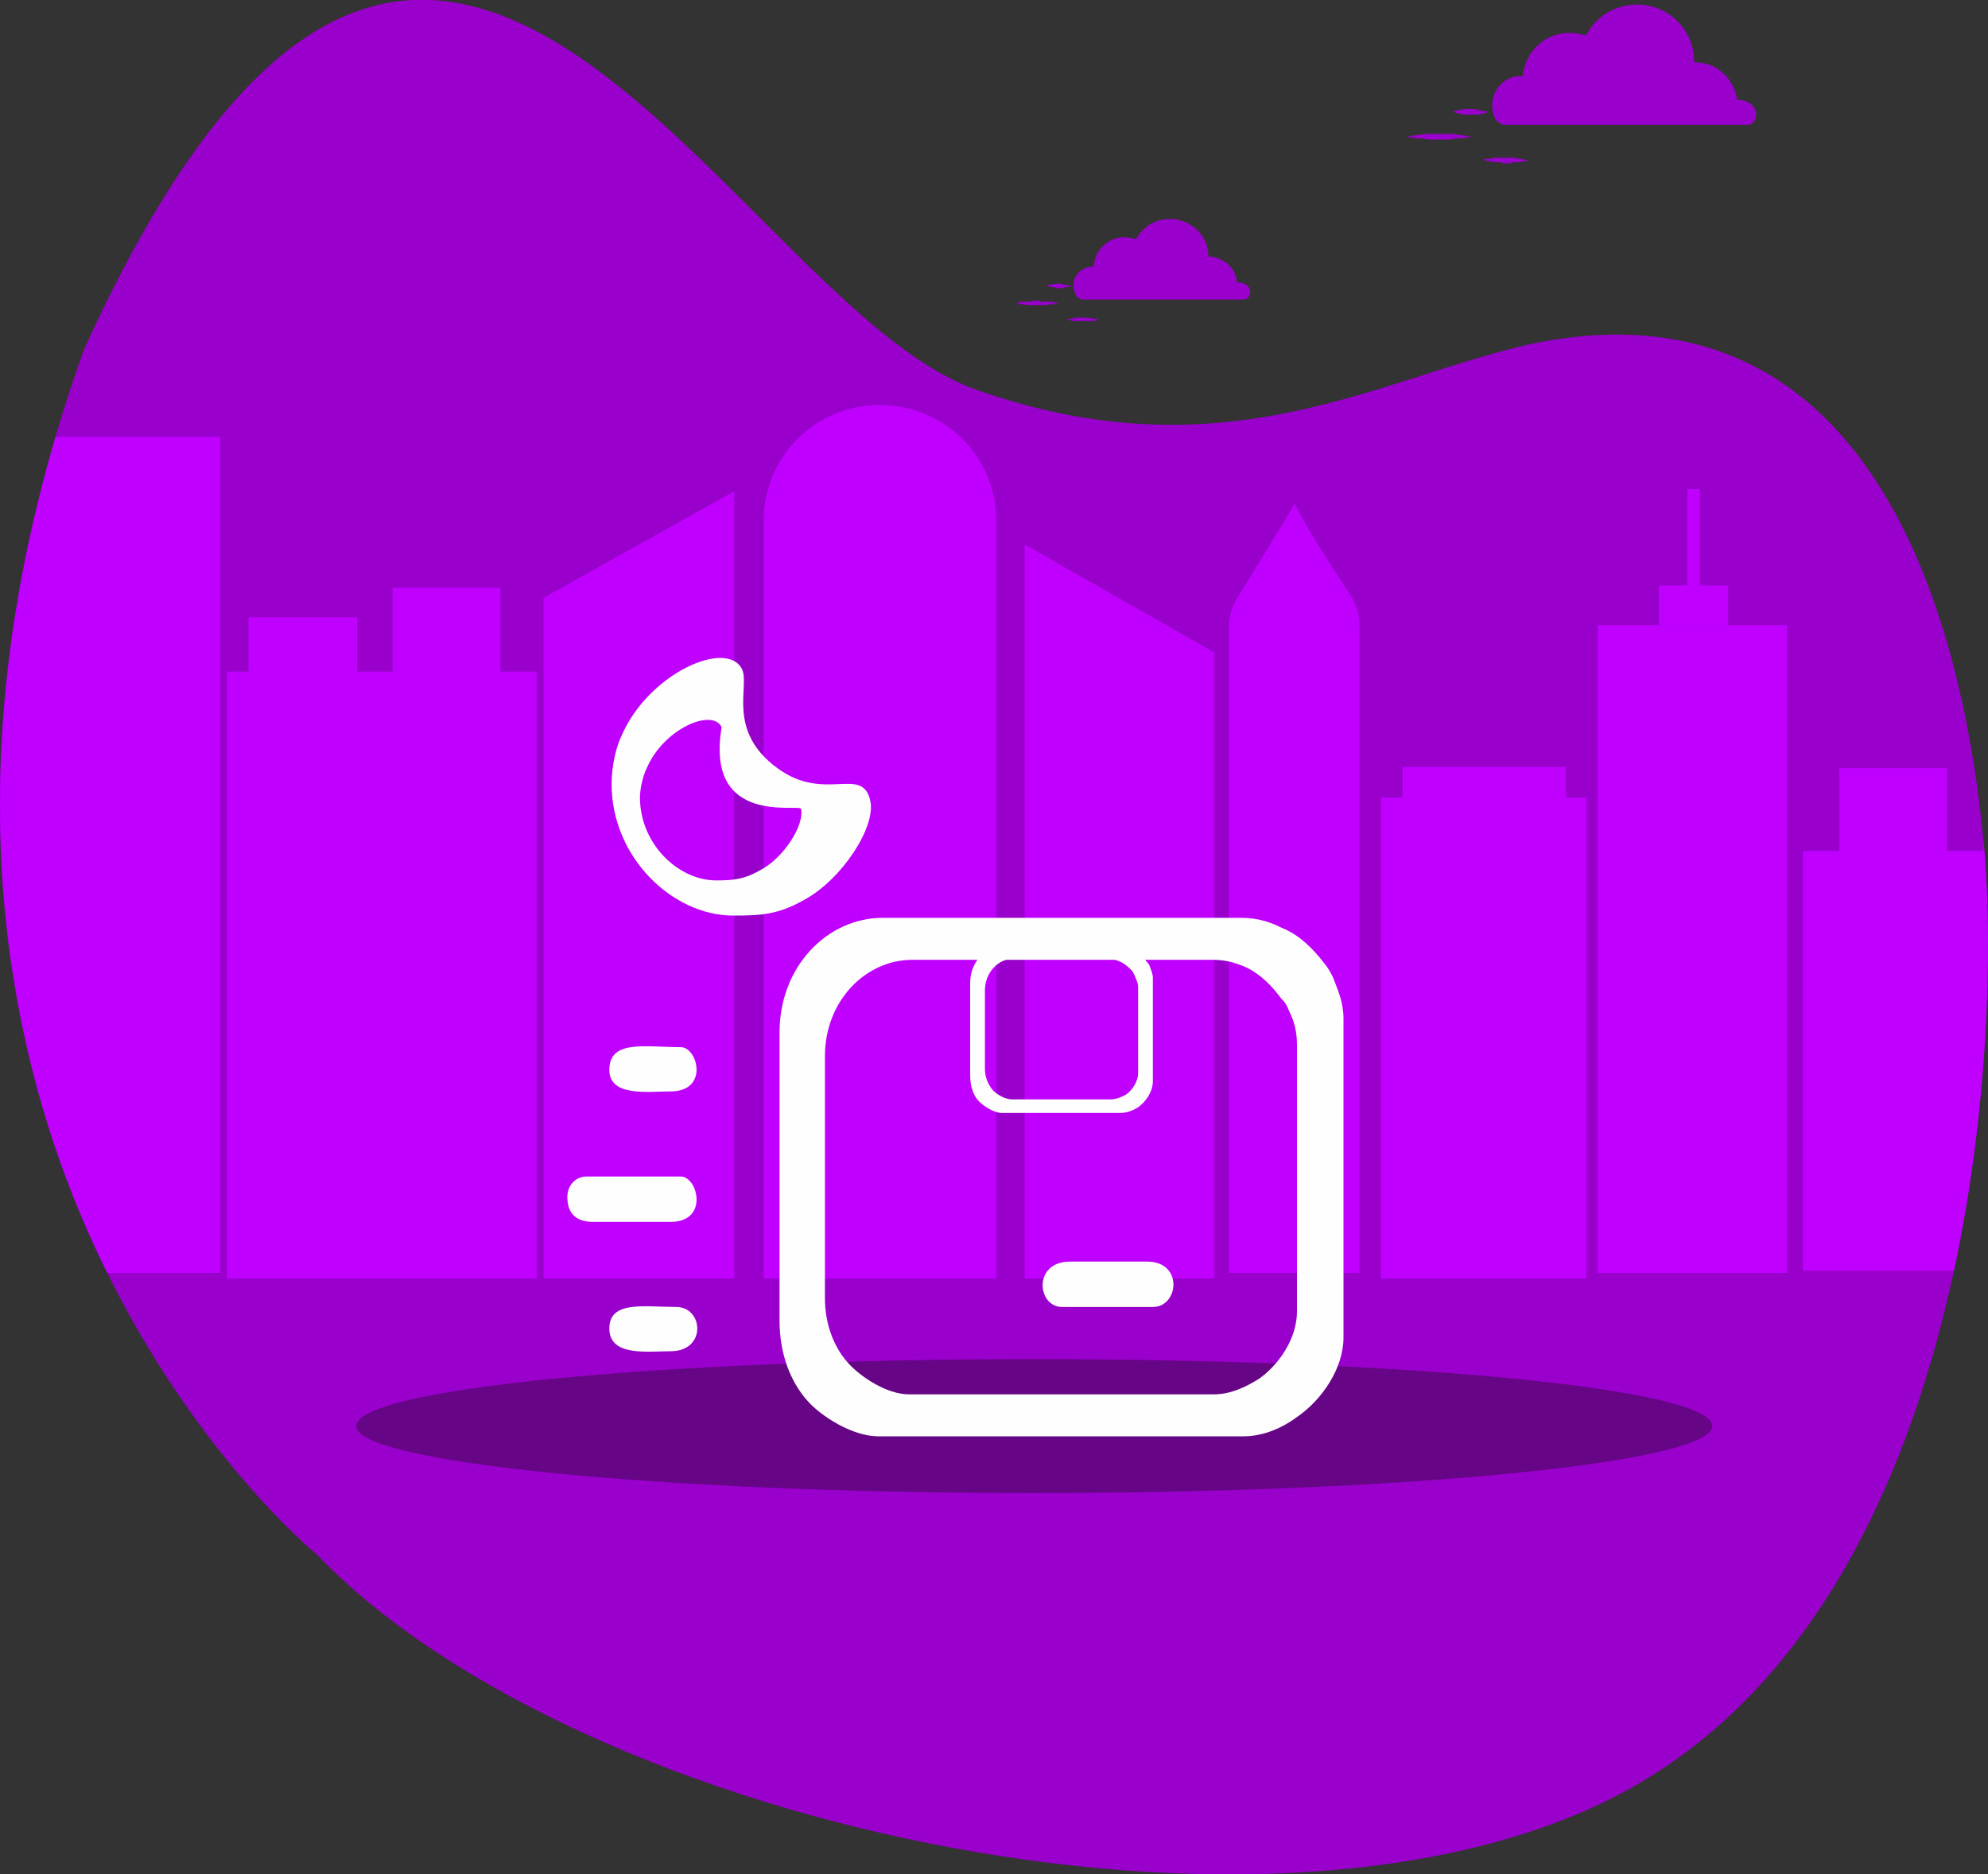 <?xml version="1.0" encoding="UTF-8"?>
<!DOCTYPE svg PUBLIC "-//W3C//DTD SVG 1.1//EN" "http://www.w3.org/Graphics/SVG/1.1/DTD/svg11.dtd">
<!-- Creator: CorelDRAW X7 -->
<svg xmlns="http://www.w3.org/2000/svg" xml:space="preserve" width="1.752in" height="1.652in" version="1.1" style="shape-rendering:geometricPrecision; text-rendering:geometricPrecision; image-rendering:optimizeQuality; fill-rule:evenodd; clip-rule:evenodd"
viewBox="0 0 1752 1652"
 xmlns:xlink="http://www.w3.org/1999/xlink">
 <rect x="0" y="0" width="1752" height="1652" fill="#333333" stroke="none"/>
 <defs>
  <style type="text/css">
   <![CDATA[
    .fil4 {fill:none;fill-rule:nonzero}
    .fil5 {fill:#FEFEFE}
    .fil1 {fill:#9900CC;fill-rule:nonzero}
    .fil2 {fill:#BF00FF;fill-rule:nonzero}
    .fil0 {fill:#BF00FF;fill-rule:nonzero}
    .fil3 {fill:#670587;fill-rule:nonzero}
   ]]>
  </style>
    <clipPath id="id0" style="clip-rule:nonzero">
     <path d="M279 1370c0,0 -453,-369 -205,-1062 307,-674 566,-44 785,35 219,78 356,-10 491,-40 322,-66 384,291 398,438 15,146 2,645 -297,827 -298,182 -937,47 -1172,-198z"/>
    </clipPath>
 </defs>
 <g id="Layer_x0020_1">
  <g id="_973478752">
   <g>
    <path class="fil0" d="M844 1293c0,0 -1,0 -1,0 -1,1 -2,1 -4,1 -2,0 -7,1 -11,1 -5,1 -11,1 -17,2 -1,0 -3,0 -5,0 -1,0 -3,0 -4,0 -4,0 -7,0 -10,0 -3,0 -6,0 -10,0 -1,0 -3,0 -4,0 -2,0 -4,0 -5,0 -6,-1 -12,-1 -17,-2 -4,0 -9,-1 -11,-1 -2,0 -3,0 -4,-1 0,0 -1,0 -1,0 0,0 1,0 1,0 1,0 2,0 4,-1 2,0 7,-1 11,-1 5,-1 11,-1 17,-1 1,0 3,0 5,0 1,-1 3,-1 4,-1 4,0 7,0 10,0 3,0 6,0 10,0 1,0 3,0 4,1 2,0 4,0 5,0 6,0 12,0 17,1 4,0 9,1 11,1 2,1 3,1 4,1 0,0 1,0 1,0z"/>
    <path class="fil0" d="M303 1155c0,0 0,0 -1,1 0,0 -1,0 -2,0 -3,1 -6,1 -11,2 -4,0 -9,0 -14,1 -1,0 -2,0 -4,0 -1,0 -3,0 -4,0 -3,0 -5,0 -8,0 -3,0 -6,0 -9,0 -1,0 -2,0 -4,0 -1,0 -2,0 -4,0 -5,-1 -10,-1 -14,-2 -4,0 -8,-1 -10,-1 -1,0 -2,-1 -3,-1 -1,0 -1,0 -1,0 0,0 0,0 1,0 1,0 2,0 3,-1 2,0 6,-1 10,-1 4,-1 9,-1 14,-1 2,0 3,0 4,-1 2,0 3,0 4,0 3,0 6,0 9,0 3,0 5,0 8,0 1,0 3,0 4,1 2,0 3,0 4,0 5,0 10,0 14,1 5,0 8,1 11,1 1,1 2,1 2,1 1,0 1,0 1,0z"/>
    <path class="fil0" d="M478 1239c0,0 0,0 -1,1 -1,0 -3,0 -5,0 -4,1 -10,1 -16,2 -7,0 -15,1 -24,1 -2,0 -4,0 -6,0 -2,0 -4,0 -7,0 -4,0 -9,0 -13,0 -5,0 -9,0 -14,0 -2,0 -4,0 -6,0 -2,0 -5,0 -7,0 -8,0 -16,-1 -23,-1 -7,-1 -12,-1 -16,-2 -2,0 -4,0 -5,0 -1,-1 -2,-1 -2,-1 0,0 1,0 2,0 1,0 3,0 5,0 4,-1 9,-1 16,-2 7,0 15,-1 23,-1 2,0 5,0 7,0 2,0 4,0 6,0 5,-1 9,-1 14,-1 4,0 9,0 13,1 3,0 5,0 7,0 2,0 4,0 6,0 9,0 17,1 24,1 6,1 12,1 16,2 2,0 4,0 5,0 1,0 1,0 1,0z"/>
    <path class="fil0" d="M636 1274c0,0 0,0 -1,0 0,1 -1,1 -3,1 -2,0 -6,1 -11,2 -5,0 -10,0 -16,1 -1,0 -3,0 -4,0 -2,0 -3,0 -5,0 -3,0 -6,0 -9,0 -3,0 -6,0 -9,0 -2,0 -3,0 -5,0 -1,0 -3,0 -4,0 -6,-1 -11,-1 -16,-1 -4,-1 -8,-1 -11,-2 -1,0 -2,0 -3,-1 -1,0 -1,0 -1,0 0,0 0,0 1,0 1,0 2,0 3,-1 3,0 7,-1 11,-1 5,-1 10,-1 16,-1 1,0 3,0 4,0 2,-1 3,-1 5,-1 3,0 6,0 9,0 3,0 6,0 9,0 2,0 3,1 5,1 1,0 3,0 4,0 6,0 11,0 16,1 5,0 9,1 11,1 2,1 3,1 3,1 1,0 1,0 1,0z"/>
    <path class="fil0" d="M1180 1253c0,0 0,0 0,0 -1,0 -1,0 -2,1 -1,0 -3,1 -5,1 -3,1 -5,1 -8,1 -3,1 -6,1 -9,1 -3,0 -7,0 -9,-1 -3,0 -6,0 -8,-1 -3,0 -5,-1 -6,-1 -1,-1 -1,-1 -1,-1 -1,0 -1,0 -1,0 0,0 0,0 1,0 0,-1 0,-1 1,-1 1,0 3,-1 6,-1 2,-1 5,-1 8,-2 2,0 6,0 9,0 3,0 6,0 9,0 3,1 5,1 8,2 2,0 4,1 5,1 1,0 1,0 2,1 0,0 0,0 0,0z"/>
    <path class="fil0" d="M1146 1229c0,0 0,0 -1,0 0,0 -1,0 -3,1 -2,0 -6,1 -11,1 -5,1 -10,1 -16,1 -1,0 -3,0 -4,0 -2,1 -3,1 -5,1 -3,0 -6,0 -9,0 -3,0 -6,0 -9,0 -2,0 -3,0 -5,-1 -1,0 -3,0 -4,0 -6,0 -11,0 -16,-1 -5,0 -8,-1 -11,-1 -1,-1 -3,-1 -3,-1 -1,0 -1,0 -1,0 0,0 0,0 1,0 0,-1 2,-1 3,-1 3,0 6,-1 11,-1 5,-1 10,-1 16,-2 1,0 3,0 4,0 2,0 3,0 5,0 3,0 6,0 9,0 3,0 6,0 9,0 2,0 3,0 5,0 1,0 3,0 4,0 6,1 11,1 16,2 5,0 9,1 11,1 2,0 3,0 3,1 1,0 1,0 1,0z"/>
    <path class="fil0" d="M946 1247c0,0 0,0 -1,0 -1,0 -2,0 -3,0 -3,1 -7,1 -11,2 -5,0 -11,1 -16,1 -2,0 -3,0 -5,0 -1,0 -3,0 -4,0 -3,1 -6,1 -9,1 -4,0 -7,0 -10,-1 -1,0 -3,0 -4,0 -2,0 -3,0 -5,0 -5,0 -11,-1 -15,-1 -5,-1 -9,-1 -12,-2 -1,0 -2,0 -3,0 0,0 -1,0 -1,0 0,0 1,0 1,-1 1,0 2,0 3,0 3,-1 7,-1 12,-2 4,0 10,-1 15,-1 2,0 3,0 5,0 1,0 3,0 4,0 3,0 6,0 10,0 3,0 6,0 9,0 1,0 3,0 4,0 2,0 3,0 5,0 5,0 11,1 16,1 4,1 8,1 11,2 1,0 2,0 3,0 1,1 1,1 1,1z"/>
    <path class="fil0" d="M384 1189c0,0 0,0 -1,0 0,0 -1,0 -2,1 -2,0 -4,1 -7,1 -3,0 -6,1 -10,1 -1,0 -2,0 -3,0 -1,0 -2,0 -3,0 -2,0 -4,0 -6,0 -2,0 -4,0 -6,0 -1,0 -2,0 -3,0 -1,0 -1,0 -2,0 -4,-1 -8,-1 -11,-2 -3,0 -5,-1 -7,-1 -1,0 -1,-1 -2,-1 0,0 0,0 0,0 0,0 0,0 0,0 1,0 1,-1 2,-1 2,0 5,-1 8,-1 2,-1 6,-1 10,-1 1,0 2,0 3,0 0,0 1,0 2,0 2,-1 4,-1 6,-1 2,1 4,1 6,1 1,0 2,0 3,0 1,0 2,0 3,0 4,0 7,1 10,1 3,1 5,2 7,2 1,0 2,0 2,1 1,0 1,0 1,0z"/>
   </g>
  </g>
  <g id="_973482752">
   <path class="fil1" d="M279 1370c0,0 -453,-369 -205,-1062 307,-674 566,-44 785,35 219,78 356,-10 491,-40 322,-66 384,291 398,438 15,146 2,645 -297,827 -298,182 -937,47 -1172,-198z"/>
   <g style="clip-path:url(#id0)">
    <g>
     <g>
      <path id="1" class="fil2" d="M878 1127l-205 0 0 -668c0,-57 46,-102 102,-102l0 0c57,0 103,45 103,102l0 668z"/>
      <polygon class="fil2" points="647,1127 479,1127 479,527 647,433 "/>
      <polygon class="fil2" points="903,1127 1070,1127 1070,575 903,480 "/>
      <polygon class="fil2" points="1575,1122 1408,1122 1408,551 1575,551 "/>
      <path class="fil2" d="M194 1122l-100 0c-81,-166 -140,-413 -45,-737l145 0 0 737z"/>
      <path class="fil2" d="M1198 1122l-57 0 -58 0 0 -339 0 -230c0,-10 3,-19 8,-27 0,0 36,-58 50,-82 12,25 50,82 50,82 5,8 7,17 7,27l0 230 0 339z"/>
      <polygon class="fil2" points="1523,551 1462,551 1462,516 1523,516 "/>
      <polygon class="fil2" points="1498,526 1487,526 1487,431 1498,431 "/>
      <polygon class="fil2" points="1380,703 1380,676 1236,676 1236,703 1217,703 1217,1127 1398,1127 1398,703 "/>
      <polygon class="fil2" points="441,592 441,518 346,518 346,592 315,592 315,544 219,544 219,592 200,592 200,1127 473,1127 473,592 "/>
      <path class="fil2" d="M1621 750l0 -73 95 0 0 73 32 0 0 -16c0,2 0,4 0,7 7,70 8,221 -26,379l-133 0 0 -370 32 0z"/>
     </g>
     <path class="fil3" d="M1509 1257c0,32 -268,59 -598,59 -330,0 -597,-27 -597,-59 0,-33 267,-59 597,-59 330,0 598,26 598,59z"/>
    </g>
   </g>
   <path class="fil4" d="M279 1370c0,0 -453,-369 -205,-1062 307,-674 566,-44 785,35 219,78 356,-10 491,-40 322,-66 384,291 398,438 15,146 2,645 -297,827 -298,182 -937,47 -1172,-198z"/>
  </g>
  <g id="_973490656">
   <g>
    <path class="fil1" d="M933 267c0,0 0,0 0,0 -1,0 -1,0 -2,1 -1,0 -2,0 -4,0 -2,0 -4,1 -6,1 -1,0 -1,0 -2,0 -1,0 -1,0 -2,0 -1,0 -2,0 -3,0 -2,0 -3,0 -4,0 -1,0 -1,0 -2,0 0,0 -1,0 -2,0 -2,0 -4,-1 -6,-1 -2,0 -3,0 -4,-1 -1,0 -1,0 -1,0 -1,0 -1,0 -1,0 0,0 0,0 1,0 0,0 0,0 1,0 1,0 2,-1 4,-1 2,0 4,0 6,0 1,0 2,0 2,0 1,0 1,0 2,-1 1,0 2,0 4,0 1,0 2,0 3,1 1,0 1,0 2,0 1,0 1,0 2,0 2,0 4,0 6,0 2,0 3,1 4,1 1,0 1,0 2,0 0,0 0,0 0,0z"/>
    <path class="fil1" d="M944 252c0,0 0,0 0,0 -1,0 -1,0 -1,1 -1,0 -2,0 -3,0 -1,0 -2,0 -3,1 -1,0 -3,0 -4,0 -1,0 -3,0 -4,-1 -1,0 -2,0 -3,0 -1,0 -2,-1 -3,-1 0,0 0,0 -1,0 0,0 0,0 0,0 0,0 0,0 0,0 1,0 1,0 1,-1 1,0 2,0 3,0 1,0 2,0 3,-1 1,0 3,0 4,0 1,0 3,0 4,1 1,0 2,0 3,0 1,0 2,1 3,1 0,0 0,0 1,0 0,0 0,0 0,0z"/>
    <path class="fil1" d="M968 282c0,0 0,0 0,0 0,0 -1,0 -1,0 -1,0 -2,1 -3,1 -1,0 -3,0 -5,0 0,0 0,0 -1,0 0,0 -1,0 -1,0 -1,0 -2,0 -3,0 -1,0 -1,0 -2,0 -1,0 -1,0 -1,0 -1,0 -1,0 -2,0 -1,0 -3,0 -4,0 -1,-1 -2,-1 -3,-1 -1,0 -1,0 -1,0 0,0 0,-1 0,-1 0,0 0,0 0,0 0,0 0,0 1,0 1,0 2,0 3,0 1,-1 3,-1 4,-1 1,0 1,0 2,0 0,0 0,0 1,0 1,0 2,0 2,0 1,0 2,0 3,0 0,0 1,0 1,0 1,0 1,0 1,0 2,0 4,1 5,1 1,0 2,0 3,0 0,1 1,1 1,1 0,0 0,0 0,0z"/>
   </g>
   <path class="fil1" d="M1096 264c8,0 9,-15 -5,-15 -1,0 -1,0 -1,-1 -1,-12 -12,-21 -24,-22 -1,0 -1,0 -1,0 0,-18 -15,-33 -34,-33 -13,0 -24,7 -30,18 0,0 0,0 0,0 -3,-1 -6,-2 -10,-2 -14,0 -26,11 -27,25 0,1 0,1 0,1 0,0 -1,0 -1,0 -9,0 -17,7 -17,17 0,3 1,5 2,8 1,2 4,4 7,4l141 0z"/>
   <g>
    <path class="fil1" d="M1296 120c0,0 0,1 -1,1 0,0 -1,0 -1,0 -2,0 -4,1 -7,1 -2,0 -5,0 -9,1 0,0 -1,0 -2,0 -1,0 -2,0 -3,0 -1,0 -3,0 -5,0 -1,0 -3,0 -5,0 -1,0 -2,0 -2,0 -1,0 -2,0 -3,0 -3,-1 -6,-1 -9,-1 -2,0 -5,-1 -6,-1 -1,0 -1,0 -2,0 0,-1 -1,-1 -1,-1 0,0 1,0 1,0 1,0 1,0 2,0 1,0 4,-1 6,-1 3,0 6,-1 9,-1 1,0 2,0 3,0 0,0 1,0 2,0 2,0 4,0 5,0 2,0 4,0 5,0 1,0 2,0 3,0 1,0 2,0 3,0 3,0 6,1 8,1 3,0 5,1 7,1 0,0 1,0 1,0 1,0 1,0 1,0z"/>
    <path class="fil1" d="M1311 99c0,0 0,0 0,0 0,0 0,0 -1,0 -1,1 -2,1 -3,1 -2,1 -4,1 -5,1 -2,0 -4,0 -6,0 -2,0 -4,0 -6,0 -1,0 -3,-1 -5,-1 -1,0 -2,-1 -3,-1 -1,0 -1,0 -1,0 0,0 0,-1 0,-1 0,0 0,0 0,0 0,0 1,0 1,0 1,0 2,-1 3,-1 2,0 4,0 5,-1 2,0 4,0 6,0 2,0 4,0 6,1 2,0 3,0 5,1 1,0 2,0 3,0 1,1 1,1 1,1 0,0 0,0 0,0z"/>
    <path class="fil1" d="M1346 141c0,0 0,0 0,1 0,0 -1,0 -1,0 -2,0 -3,0 -5,1 -2,0 -4,0 -6,0 -1,0 -1,0 -2,1 -1,0 -1,0 -2,0 -1,0 -2,0 -4,0 -1,0 -2,0 -3,-1 -1,0 -1,0 -2,0 -1,0 -1,0 -2,0 -2,0 -4,0 -6,-1 -2,0 -3,0 -5,-1 0,0 0,0 -1,0 0,0 0,0 0,0 0,0 0,0 0,0 1,0 1,0 1,-1 2,0 3,0 5,0 2,-1 4,-1 6,-1 1,0 1,0 2,0 1,0 1,0 2,0 1,0 2,0 4,0 1,0 2,0 3,0 1,0 1,0 2,0 1,0 1,0 2,0 2,0 4,1 6,1 2,0 3,1 5,1 0,0 1,0 1,0 0,0 0,0 0,0z"/>
   </g>
   <path class="fil1" d="M1540 110c11,0 12,-22 -9,-22 0,0 0,0 0,0 -3,-19 -18,-33 -37,-33 0,0 -1,0 -1,-1 0,-28 -23,-50 -50,-50 -20,0 -37,11 -45,27 -1,0 -1,1 -1,0 -4,-1 -9,-2 -14,-2 -22,0 -39,17 -41,38 0,0 0,0 0,0 -1,0 -1,0 -2,0 -14,0 -25,12 -25,26 0,4 1,8 3,12 2,3 5,5 9,5l213 0z"/>
  </g>
  <g id="_973490880">
   <g>
    <path class="fil5" d="M687 910l0 254c0,30 10,54 24,70 12,14 40,32 63,32l322 0c18,0 35,-8 47,-17 22,-15 41,-43 41,-70l0 -281c0,-15 -5,-25 -9,-36 -3,-6 -4,-8 -8,-13 -10,-13 -22,-25 -37,-31 -10,-5 -21,-9 -36,-9l-316 0c-49,0 -91,43 -91,101zm40 21l0 213c0,25 9,45 21,58 10,11 33,27 53,27l269 0c15,0 29,-7 40,-14 18,-13 33,-36 33,-59l0 -235c0,-13 -3,-22 -7,-30 -2,-5 -3,-7 -7,-11 -8,-11 -18,-21 -30,-27 -9,-4 -18,-7 -30,-7l-265 0c-41,0 -77,36 -77,85z"/>
    <path class="fil5" d="M855 866l0 82c0,10 3,18 8,23 4,4 13,10 20,10l104 0c6,0 11,-2 16,-5 7,-5 13,-14 13,-23l0 -91c0,-4 -2,-8 -3,-11 -1,-2 -2,-3 -3,-4 -3,-5 -7,-8 -12,-11 -3,-1 -6,-3 -11,-3l-102 0c-16,0 -30,15 -30,33zm13 7l0 69c0,8 3,14 7,19 3,3 10,8 17,8l87 0c5,0 9,-2 13,-4 6,-4 11,-12 11,-19l0 -76c0,-4 -2,-7 -3,-10 -1,-2 -1,-2 -2,-4 -3,-3 -6,-6 -10,-8 -3,-1 -6,-3 -10,-3l-85 0c-13,0 -25,12 -25,28z"/>
   </g>
   <path class="fil5" d="M539 691c0,65 54,116 107,116 26,0 40,-1 63,-14 33,-18 63,-64 58,-87 -7,-32 -40,2 -82,-29 -45,-33 -24,-72 -31,-87 -13,-27 -82,3 -106,58 -5,10 -9,27 -9,43zm25 12c0,41 34,73 67,73 16,0 25,-1 39,-9 21,-11 39,-40 36,-54 -1,-5 -85,16 -70,-72 -8,-17 -51,1 -66,36 -3,6 -6,17 -6,26z"/>
   <path class="fil5" d="M936 1152l80 0c23,0 27,-40 -5,-40l-68 0c-33,0 -29,40 -7,40z"/>
   <path class="fil5" d="M500 1055c0,14 7,22 23,22l68 0c34,0 24,-40 9,-40l-83 0c-10,0 -17,8 -17,18z"/>
   <path class="fil5" d="M537 943c0,24 34,19 54,19 34,0 24,-39 9,-39 -31,0 -63,-7 -63,20z"/>
   <path class="fil5" d="M537 1171c0,25 34,20 54,20 32,0 29,-39 5,-39 -28,0 -59,-6 -59,19z"/>
  </g>
 </g>
</svg>
